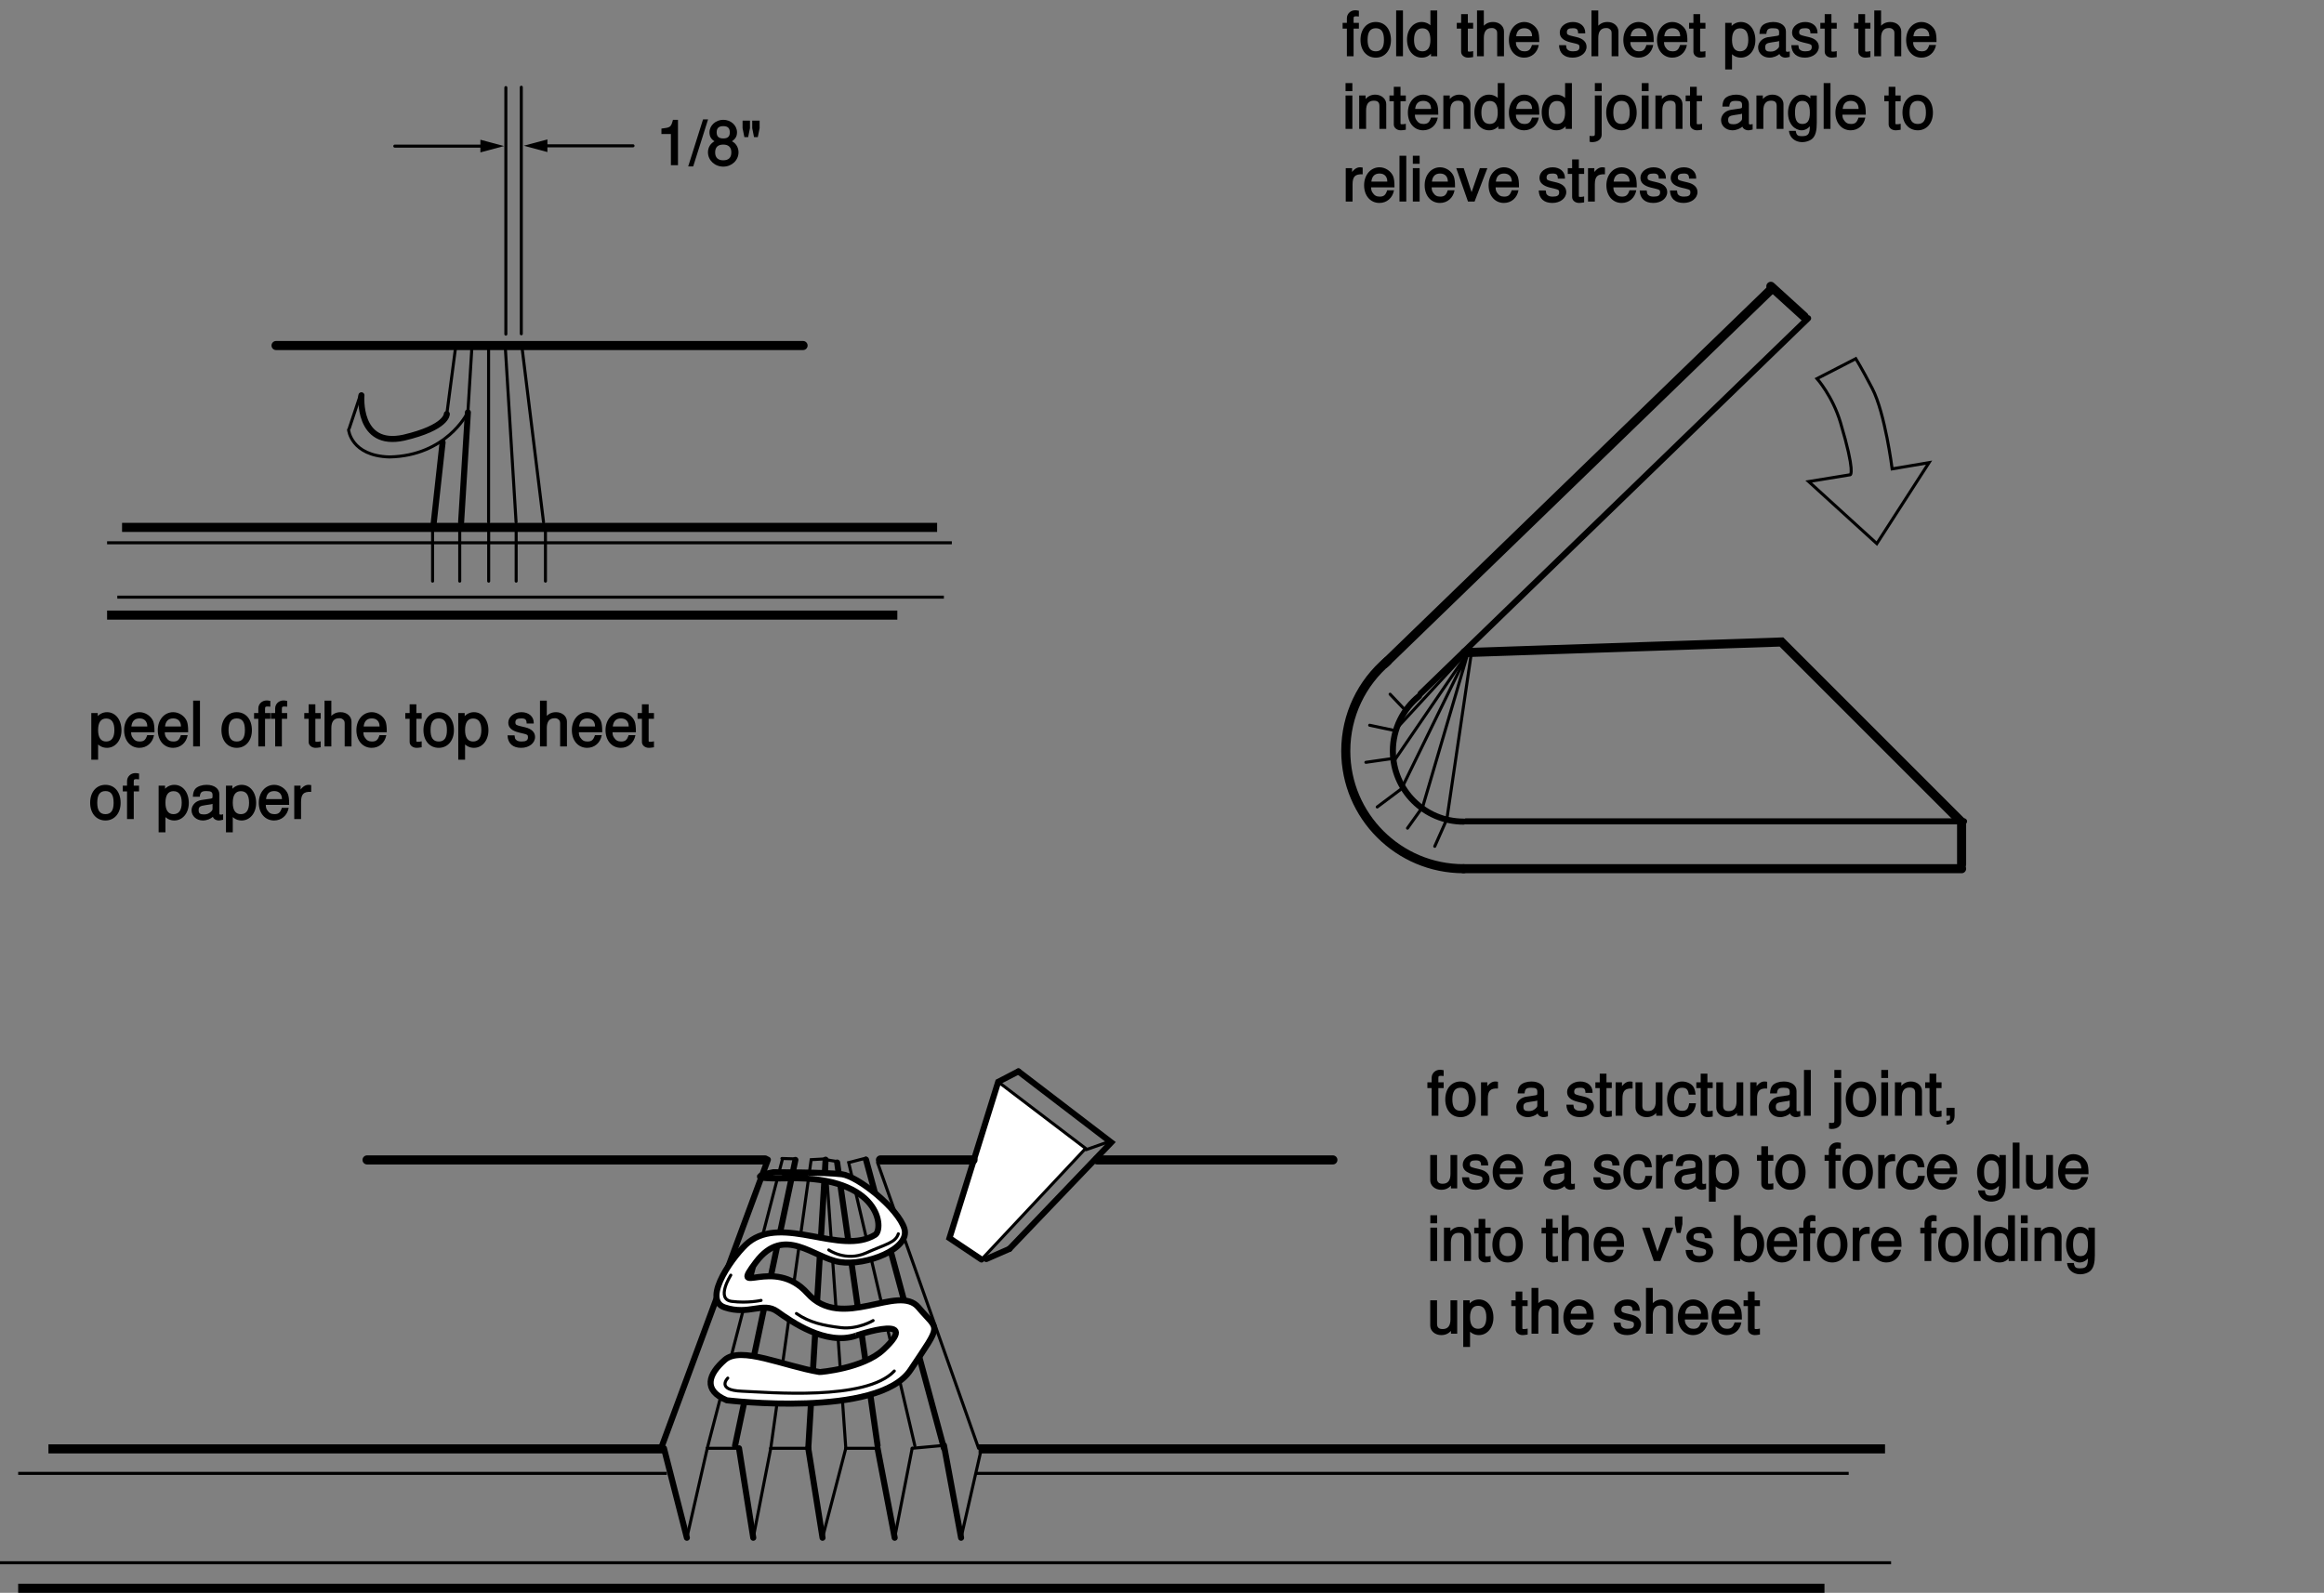 <?xml version="1.0" encoding="UTF-8"?>
<svg xmlns="http://www.w3.org/2000/svg" xmlns:xlink="http://www.w3.org/1999/xlink" width="383.78pt" height="263.09pt" viewBox="0 0 383.78 263.09" version="1.1">
<rect x="0" y="0" width="383.78" height="263.09" fill="#808080" stroke="none"/>
<defs>
<g>
<symbol overflow="visible" id="glyph0-0">
<path style="stroke:none;" d=""/>
</symbol>
<symbol overflow="visible" id="glyph0-1">
<path style="stroke:none;" d="M 2.438 -5.281 L 2.438 0 L 3.609 0 L 3.609 -7.5 L 2.781 -7.5 C 2.438 -6.25 2.375 -6.234 0.875 -6.047 L 0.875 -5.156 L 2.438 -5.156 Z M 2.438 -5.281 "/>
</symbol>
<symbol overflow="visible" id="glyph0-2">
<path style="stroke:none;" d="M 2.141 -7.422 L -0.266 0.203 L 0.562 0.203 L 3.016 -7.562 L 2.188 -7.562 Z M 2.141 -7.422 "/>
</symbol>
<symbol overflow="visible" id="glyph0-3">
<path style="stroke:none;" d="M 4.016 -3.844 C 4.75 -4.297 5.016 -4.75 5.016 -5.438 C 5.016 -6.562 4.016 -7.5 2.75 -7.5 C 1.5 -7.5 0.469 -6.562 0.469 -5.438 C 0.469 -4.75 0.734 -4.312 1.297 -3.953 C 0.656 -3.625 0.219 -2.938 0.219 -2.141 C 0.219 -0.812 1.344 0.234 2.75 0.234 C 4.156 0.234 5.266 -0.812 5.266 -2.141 C 5.266 -2.938 4.828 -3.625 4.188 -3.953 Z M 2.75 -6.453 C 3.5 -6.453 3.828 -6.125 3.828 -5.406 C 3.828 -4.734 3.484 -4.422 2.75 -4.422 C 2 -4.422 1.656 -4.734 1.656 -5.438 C 1.656 -6.125 2 -6.453 2.75 -6.453 Z M 2.75 -3.406 C 3.625 -3.406 4.078 -2.953 4.078 -2.125 C 4.078 -1.25 3.641 -0.812 2.734 -0.812 C 1.875 -0.812 1.406 -1.266 1.406 -2.109 C 1.406 -2.969 1.859 -3.406 2.75 -3.406 Z M 2.75 -3.406 "/>
</symbol>
<symbol overflow="visible" id="glyph0-4">
<path style="stroke:none;" d="M 0.375 -7.219 L 0.375 -6.109 L 0.672 -4.641 L 1.297 -4.641 L 1.594 -6.109 L 1.594 -7.359 L 0.375 -7.359 Z M 1.969 -7.219 L 1.969 -6.109 L 2.266 -4.641 L 2.891 -4.641 L 3.188 -6.109 L 3.188 -7.359 L 1.969 -7.359 Z M 1.969 -7.219 "/>
</symbol>
<symbol overflow="visible" id="glyph0-5">
<path style="stroke:none;" d="M 0.547 2.188 L 1.516 2.188 L 1.516 -0.688 L 1.266 -0.594 C 1.703 -0.047 2.312 0.234 2.984 0.234 C 4.344 0.234 5.375 -0.984 5.375 -2.656 C 5.375 -4.422 4.375 -5.656 2.984 -5.656 C 2.266 -5.656 1.594 -5.297 1.203 -4.688 L 1.453 -4.578 L 1.453 -5.516 L 0.391 -5.516 L 0.391 2.188 Z M 2.844 -4.609 C 3.766 -4.609 4.203 -3.938 4.203 -2.688 C 4.203 -1.484 3.75 -0.812 2.844 -0.812 C 1.953 -0.812 1.516 -1.484 1.516 -2.703 C 1.516 -3.938 1.953 -4.609 2.844 -4.609 Z M 2.844 -4.609 "/>
</symbol>
<symbol overflow="visible" id="glyph0-6">
<path style="stroke:none;" d="M 5.266 -2.469 C 5.266 -3.266 5.203 -3.75 5.062 -4.141 C 4.719 -5 3.781 -5.656 2.797 -5.656 C 1.344 -5.656 0.25 -4.406 0.25 -2.688 C 0.25 -0.953 1.297 0.234 2.781 0.234 C 3.984 0.234 4.953 -0.578 5.188 -1.859 L 4.062 -1.859 C 3.797 -1.031 3.484 -0.812 2.812 -0.812 C 2.281 -0.812 1.938 -1.016 1.656 -1.453 C 1.453 -1.75 1.422 -1.953 1.406 -2.344 L 5.266 -2.344 Z M 1.438 -3.156 C 1.5 -4.125 1.953 -4.625 2.797 -4.625 C 3.641 -4.625 4.078 -4.094 4.078 -3.297 L 1.438 -3.297 Z M 1.438 -3.156 "/>
</symbol>
<symbol overflow="visible" id="glyph0-7">
<path style="stroke:none;" d="M 1.516 -7.562 L 0.531 -7.562 L 0.531 0 L 1.656 0 L 1.656 -7.562 Z M 1.516 -7.562 "/>
</symbol>
<symbol overflow="visible" id="glyph0-8">
<path style="stroke:none;" d=""/>
</symbol>
<symbol overflow="visible" id="glyph0-9">
<path style="stroke:none;" d="M 2.719 -5.656 C 1.234 -5.656 0.203 -4.469 0.203 -2.703 C 0.203 -0.938 1.234 0.234 2.734 0.234 C 4.203 0.234 5.234 -0.953 5.234 -2.672 C 5.234 -4.484 4.234 -5.656 2.719 -5.656 Z M 2.734 -4.625 C 3.672 -4.625 4.078 -3.984 4.078 -2.688 C 4.078 -1.438 3.656 -0.812 2.734 -0.812 C 1.797 -0.812 1.375 -1.438 1.375 -2.703 C 1.375 -3.984 1.797 -4.625 2.734 -4.625 Z M 2.734 -4.625 "/>
</symbol>
<symbol overflow="visible" id="glyph0-10">
<path style="stroke:none;" d="M 2.578 -5.516 L 1.844 -5.516 L 1.844 -6.188 C 1.844 -6.547 1.906 -6.594 2.297 -6.594 C 2.359 -6.594 2.391 -6.594 2.719 -6.562 L 2.719 -7.516 C 2.391 -7.578 2.281 -7.594 2.109 -7.594 C 1.344 -7.594 0.734 -7.016 0.734 -6.266 L 0.734 -5.516 L 0.031 -5.516 L 0.031 -4.562 L 0.734 -4.562 L 0.734 0 L 1.844 0 L 1.844 -4.562 L 2.719 -4.562 L 2.719 -5.516 Z M 2.578 -5.516 "/>
</symbol>
<symbol overflow="visible" id="glyph0-11">
<path style="stroke:none;" d="M 2.547 -5.516 L 1.812 -5.516 L 1.812 -6.953 L 0.703 -6.953 L 0.703 -5.516 L -0.016 -5.516 L -0.016 -4.562 L 0.703 -4.562 L 0.703 -0.734 C 0.703 -0.188 1.203 0.234 1.859 0.234 C 2.078 0.234 2.266 0.203 2.688 0.141 L 2.688 -0.844 C 2.422 -0.781 2.312 -0.766 2.141 -0.766 C 1.781 -0.766 1.812 -0.734 1.812 -1.094 L 1.812 -4.562 L 2.688 -4.562 L 2.688 -5.516 Z M 2.547 -5.516 "/>
</symbol>
<symbol overflow="visible" id="glyph0-12">
<path style="stroke:none;" d="M 0.547 -7.422 L 0.547 0 L 1.672 0 L 1.672 -3.016 C 1.672 -4.094 2.094 -4.656 2.953 -4.656 C 3.234 -4.656 3.375 -4.625 3.578 -4.469 C 3.812 -4.297 3.875 -4.125 3.875 -3.766 L 3.875 0 L 5 0 L 5 -4.094 C 5 -4.969 4.234 -5.656 3.203 -5.656 C 2.469 -5.656 1.906 -5.391 1.422 -4.75 L 1.672 -4.656 L 1.672 -7.562 L 0.547 -7.562 Z M 0.547 -7.422 "/>
</symbol>
<symbol overflow="visible" id="glyph0-13">
<path style="stroke:none;" d="M 4.516 -3.906 C 4.516 -4.938 3.688 -5.656 2.484 -5.656 C 1.266 -5.656 0.312 -4.891 0.312 -3.922 C 0.312 -3.094 0.891 -2.578 2.125 -2.281 L 2.906 -2.094 C 3.484 -1.953 3.562 -1.875 3.562 -1.5 C 3.562 -1 3.234 -0.812 2.5 -0.812 C 2.047 -0.812 1.766 -0.906 1.562 -1.125 C 1.438 -1.266 1.406 -1.312 1.344 -1.828 L 0.188 -1.828 C 0.234 -0.484 1.062 0.234 2.438 0.234 C 3.75 0.234 4.734 -0.547 4.734 -1.562 C 4.734 -2.344 4.156 -2.906 3.109 -3.156 L 2.312 -3.344 C 1.625 -3.516 1.484 -3.594 1.484 -3.953 C 1.484 -4.453 1.766 -4.625 2.453 -4.625 C 3.125 -4.625 3.328 -4.453 3.344 -3.781 L 4.516 -3.781 Z M 4.516 -3.906 "/>
</symbol>
<symbol overflow="visible" id="glyph0-14">
<path style="stroke:none;" d="M 5.344 -0.766 C 5.266 -0.734 5.219 -0.734 5.172 -0.734 C 4.875 -0.734 4.859 -0.75 4.859 -1.016 L 4.859 -4.094 C 4.859 -5.016 4.047 -5.656 2.75 -5.656 C 1.984 -5.656 1.266 -5.406 0.906 -5.016 C 0.656 -4.734 0.516 -4.344 0.484 -3.688 L 1.625 -3.688 C 1.703 -4.453 1.938 -4.625 2.719 -4.625 C 3.484 -4.625 3.734 -4.469 3.734 -3.969 L 3.734 -3.75 C 3.734 -3.391 3.703 -3.406 3.016 -3.312 C 1.844 -3.156 1.656 -3.125 1.344 -2.984 C 0.734 -2.734 0.266 -2.125 0.266 -1.453 C 0.266 -0.5 1.078 0.234 2.141 0.234 C 2.797 0.234 3.438 -0.047 3.797 -0.375 C 3.828 -0.125 4.234 0.234 4.781 0.234 C 4.953 0.234 5.062 0.203 5.484 0.109 L 5.484 -0.797 Z M 3.734 -1.781 C 3.734 -1.5 3.703 -1.438 3.453 -1.203 C 3.109 -0.891 2.812 -0.766 2.312 -0.766 C 1.672 -0.766 1.438 -0.938 1.438 -1.469 C 1.438 -2.016 1.656 -2.172 2.547 -2.297 C 3.438 -2.422 3.609 -2.453 3.734 -2.516 Z M 3.734 -1.781 "/>
</symbol>
<symbol overflow="visible" id="glyph0-15">
<path style="stroke:none;" d="M 0.547 -5.375 L 0.547 0 L 1.672 0 L 1.672 -2.844 C 1.688 -4.109 2.062 -4.547 3.344 -4.5 L 3.344 -5.609 C 3.062 -5.656 2.984 -5.656 2.891 -5.656 C 2.344 -5.656 1.828 -5.297 1.344 -4.516 L 1.594 -4.422 L 1.594 -5.516 L 0.547 -5.516 Z M 0.547 -5.375 "/>
</symbol>
<symbol overflow="visible" id="glyph0-16">
<path style="stroke:none;" d="M 4.953 -7.562 L 3.969 -7.562 L 3.969 -4.703 L 4.219 -4.812 C 3.875 -5.344 3.203 -5.656 2.516 -5.656 C 1.156 -5.656 0.109 -4.438 0.109 -2.766 C 0.109 -0.984 1.125 0.234 2.547 0.234 C 3.266 0.234 3.859 -0.078 4.312 -0.734 L 4.062 -0.812 L 4.062 0 L 5.094 0 L 5.094 -7.562 Z M 2.656 -4.609 C 3.547 -4.609 3.969 -3.953 3.969 -2.688 C 3.969 -1.484 3.547 -0.812 2.656 -0.812 C 1.734 -0.812 1.266 -1.484 1.266 -2.703 C 1.266 -3.938 1.734 -4.609 2.656 -4.609 Z M 2.656 -4.609 "/>
</symbol>
<symbol overflow="visible" id="glyph0-17">
<path style="stroke:none;" d="M 1.5 -5.516 L 0.516 -5.516 L 0.516 0 L 1.641 0 L 1.641 -5.516 Z M 1.5 -7.562 L 0.516 -7.562 L 0.516 -6.234 L 1.641 -6.234 L 1.641 -7.562 Z M 1.5 -7.562 "/>
</symbol>
<symbol overflow="visible" id="glyph0-18">
<path style="stroke:none;" d="M 0.547 -5.375 L 0.547 0 L 1.688 0 L 1.688 -3.016 C 1.688 -4.094 2.094 -4.656 2.953 -4.656 C 3.625 -4.656 3.891 -4.391 3.891 -3.766 L 3.891 0 L 5.016 0 L 5.016 -4.094 C 5.016 -4.953 4.219 -5.656 3.203 -5.656 C 2.438 -5.656 1.812 -5.312 1.359 -4.594 L 1.609 -4.484 L 1.609 -5.516 L 0.547 -5.516 Z M 0.547 -5.375 "/>
</symbol>
<symbol overflow="visible" id="glyph0-19">
<path style="stroke:none;" d="M 0.547 -5.375 L 0.547 0.625 C 0.547 1.156 0.547 1.188 0.016 1.188 C -0.047 1.188 -0.062 1.188 -0.328 1.156 L -0.328 2.125 C -0.078 2.172 -0.031 2.188 0.094 2.188 C 1.047 2.188 1.672 1.688 1.672 0.953 L 1.672 -5.516 L 0.547 -5.516 Z M 1.531 -7.562 L 0.547 -7.562 L 0.547 -6.234 L 1.672 -6.234 L 1.672 -7.562 Z M 1.531 -7.562 "/>
</symbol>
<symbol overflow="visible" id="glyph0-20">
<path style="stroke:none;" d="M 3.891 -5.375 L 3.891 -4.609 L 4.141 -4.703 C 3.719 -5.344 3.156 -5.656 2.5 -5.656 C 1.234 -5.656 0.203 -4.344 0.203 -2.656 C 0.203 -1.781 0.453 -1.047 0.906 -0.516 C 1.297 -0.062 1.906 0.234 2.438 0.234 C 3.062 0.234 3.625 -0.094 4.062 -0.75 L 3.812 -0.844 L 3.812 -0.562 C 3.812 0.828 3.562 1.203 2.531 1.203 C 1.812 1.203 1.594 1.062 1.484 0.328 L 0.359 0.328 C 0.453 1.438 1.375 2.188 2.516 2.188 C 3.281 2.188 4.016 1.891 4.359 1.469 C 4.766 0.984 4.953 0.234 4.953 -0.984 L 4.953 -5.516 L 3.891 -5.516 Z M 2.578 -4.625 C 3.453 -4.625 3.812 -4.016 3.812 -2.688 C 3.812 -1.406 3.453 -0.812 2.578 -0.812 C 1.719 -0.812 1.359 -1.422 1.359 -2.703 C 1.359 -3.984 1.719 -4.625 2.578 -4.625 Z M 2.578 -4.625 "/>
</symbol>
<symbol overflow="visible" id="glyph0-21">
<path style="stroke:none;" d="M 2.984 -0.125 L 5.047 -5.516 L 3.812 -5.516 L 2.297 -1.125 L 2.578 -1.125 L 1.141 -5.516 L -0.094 -5.516 L 1.844 0 L 2.938 0 Z M 2.984 -0.125 "/>
</symbol>
<symbol overflow="visible" id="glyph0-22">
<path style="stroke:none;" d="M 4.953 -0.125 L 4.953 -5.516 L 3.844 -5.516 L 3.844 -2.406 C 3.844 -1.328 3.438 -0.766 2.562 -0.766 C 1.906 -0.766 1.625 -1.031 1.625 -1.656 L 1.625 -5.516 L 0.5 -5.516 L 0.5 -1.328 C 0.5 -0.453 1.297 0.234 2.312 0.234 C 3.094 0.234 3.688 -0.078 4.172 -0.766 L 3.922 -0.859 L 3.922 0 L 4.953 0 Z M 4.953 -0.125 "/>
</symbol>
<symbol overflow="visible" id="glyph0-23">
<path style="stroke:none;" d="M 4.844 -3.609 C 4.812 -4.125 4.656 -4.547 4.453 -4.844 C 4.094 -5.328 3.375 -5.656 2.641 -5.656 C 1.219 -5.656 0.156 -4.406 0.156 -2.656 C 0.156 -0.969 1.203 0.234 2.625 0.234 C 3.875 0.234 4.812 -0.656 4.922 -2.062 L 3.797 -2.062 C 3.641 -1.094 3.359 -0.812 2.656 -0.812 C 1.734 -0.812 1.312 -1.422 1.312 -2.656 C 1.312 -3.969 1.719 -4.625 2.625 -4.625 C 3.328 -4.625 3.625 -4.344 3.734 -3.484 L 4.859 -3.484 Z M 4.844 -3.609 "/>
</symbol>
<symbol overflow="visible" id="glyph0-24">
<path style="stroke:none;" d="M 0.719 -1.172 L 0.719 0 L 1.312 0 L 1.312 0.047 C 1.312 0.734 1.344 0.797 0.719 0.828 L 0.719 1.469 C 1.531 1.484 2.062 0.875 2.062 0.031 L 2.062 -1.312 L 0.719 -1.312 Z M 0.719 -1.172 "/>
</symbol>
<symbol overflow="visible" id="glyph0-25">
<path style="stroke:none;" d="M 0.328 -7.219 L 0.328 -6.109 L 0.625 -4.641 L 1.266 -4.641 L 1.562 -6.109 L 1.562 -7.359 L 0.328 -7.359 Z M 0.328 -7.219 "/>
</symbol>
<symbol overflow="visible" id="glyph0-26">
<path style="stroke:none;" d="M 0.391 -7.422 L 0.391 0 L 1.438 0 L 1.438 -0.797 L 1.188 -0.703 C 1.578 -0.094 2.219 0.234 2.953 0.234 C 4.328 0.234 5.375 -1.031 5.375 -2.766 C 5.375 -4.469 4.375 -5.656 2.984 -5.656 C 2.266 -5.656 1.656 -5.344 1.266 -4.766 L 1.516 -4.656 L 1.516 -7.562 L 0.391 -7.562 Z M 2.828 -4.609 C 3.766 -4.609 4.203 -3.938 4.203 -2.688 C 4.203 -1.484 3.734 -0.812 2.828 -0.812 C 1.938 -0.812 1.516 -1.484 1.516 -2.703 C 1.516 -3.938 1.938 -4.609 2.828 -4.609 Z M 2.828 -4.609 "/>
</symbol>
</g>
<clipPath id="clip1">
  <path d="M 2 261 L 303 261 L 303 263.09 L 2 263.09 Z M 2 261 "/>
</clipPath>
</defs>
<g id="surface1">
<path style="fill:none;stroke-width:15;stroke-linecap:butt;stroke-linejoin:miter;stroke:rgb(0%,0%,0%);stroke-opacity:1;stroke-miterlimit:4;" d="M 176.836 1614.923 L 1481.836 1614.923 " transform="matrix(0.1,0,0,-0.1,0,263.09)"/>
<path style="fill:none;stroke-width:5;stroke-linecap:butt;stroke-linejoin:miter;stroke:rgb(0%,0%,0%);stroke-opacity:1;stroke-miterlimit:4;" d="M 176.836 1734.377 L 1571.836 1734.377 " transform="matrix(0.1,0,0,-0.1,0,263.09)"/>
<path style="fill:none;stroke-width:5;stroke-linecap:butt;stroke-linejoin:miter;stroke:rgb(0%,0%,0%);stroke-opacity:1;stroke-miterlimit:4;" d="M 193.711 1644.572 L 1558.711 1644.572 " transform="matrix(0.1,0,0,-0.1,0,263.09)"/>
<path style="fill:none;stroke-width:15;stroke-linecap:round;stroke-linejoin:miter;stroke:rgb(0%,0%,0%);stroke-opacity:1;stroke-miterlimit:4;" d="M 1326.172 2060.197 L 455.859 2060.197 " transform="matrix(0.1,0,0,-0.1,0,263.09)"/>
<path style="fill:none;stroke-width:10;stroke-linecap:round;stroke-linejoin:miter;stroke:rgb(0%,0%,0%);stroke-opacity:1;stroke-miterlimit:4;" d="M 1666.836 568.009 L 1835.078 743.947 L 1681.758 861.252 " transform="matrix(0.1,0,0,-0.1,0,263.09)"/>
<path style="fill-rule:nonzero;fill:rgb(100%,100%,100%);fill-opacity:1;stroke-width:5;stroke-linecap:round;stroke-linejoin:miter;stroke:rgb(0%,0%,0%);stroke-opacity:1;stroke-miterlimit:4;" d="M 1620.781 550.548 L 1792.773 734.064 L 1648.398 843.947 L 1567.93 585.9 " transform="matrix(0.1,0,0,-0.1,0,263.09)"/>
<path style="fill:none;stroke-width:10;stroke-linecap:round;stroke-linejoin:miter;stroke:rgb(0%,0%,0%);stroke-opacity:1;stroke-miterlimit:4;" d="M 1681.758 861.252 L 1648.398 843.947 L 1567.93 585.9 L 1620.781 550.548 " transform="matrix(0.1,0,0,-0.1,0,263.09)"/>
<path style="fill:none;stroke-width:5;stroke-linecap:round;stroke-linejoin:miter;stroke:rgb(0%,0%,0%);stroke-opacity:1;stroke-miterlimit:4;" d="M 1793.555 731.916 L 1828.906 744.377 " transform="matrix(0.1,0,0,-0.1,0,263.09)"/>
<path style="fill:none;stroke-width:10;stroke-linecap:round;stroke-linejoin:miter;stroke:rgb(0%,0%,0%);stroke-opacity:1;stroke-miterlimit:4;" d="M 1628.711 551.33 L 1666.836 568.009 " transform="matrix(0.1,0,0,-0.1,0,263.09)"/>
<path style="fill:none;stroke-width:15;stroke-linecap:butt;stroke-linejoin:miter;stroke:rgb(0%,0%,0%);stroke-opacity:1;stroke-miterlimit:4;" d="M 201.562 1759.806 L 1547.539 1759.806 " transform="matrix(0.1,0,0,-0.1,0,263.09)"/>
<path style="fill:none;stroke-width:5;stroke-linecap:round;stroke-linejoin:miter;stroke:rgb(0%,0%,0%);stroke-opacity:1;stroke-miterlimit:4;" d="M 806.836 2061.017 L 806.836 1768.517 " transform="matrix(0.1,0,0,-0.1,0,263.09)"/>
<path style="fill:none;stroke-width:5;stroke-linecap:round;stroke-linejoin:miter;stroke:rgb(0%,0%,0%);stroke-opacity:1;stroke-miterlimit:4;" d="M 779.492 2061.017 L 772.656 1949.728 " transform="matrix(0.1,0,0,-0.1,0,263.09)"/>
<path style="fill:none;stroke-width:10;stroke-linecap:round;stroke-linejoin:miter;stroke:rgb(0%,0%,0%);stroke-opacity:1;stroke-miterlimit:4;" d="M 772.656 1949.728 L 761.484 1768.517 " transform="matrix(0.1,0,0,-0.1,0,263.09)"/>
<path style="fill:none;stroke-width:5;stroke-linecap:round;stroke-linejoin:miter;stroke:rgb(0%,0%,0%);stroke-opacity:1;stroke-miterlimit:4;" d="M 752.852 2061.017 L 737.852 1947.033 " transform="matrix(0.1,0,0,-0.1,0,263.09)"/>
<path style="fill:none;stroke-width:10;stroke-linecap:round;stroke-linejoin:miter;stroke:rgb(0%,0%,0%);stroke-opacity:1;stroke-miterlimit:4;" d="M 730.898 1900.158 L 715.195 1757.658 " transform="matrix(0.1,0,0,-0.1,0,263.09)"/>
<path style="fill:none;stroke-width:5;stroke-linecap:round;stroke-linejoin:miter;stroke:rgb(0%,0%,0%);stroke-opacity:1;stroke-miterlimit:4;" d="M 834.219 2061.017 L 852.227 1768.517 " transform="matrix(0.1,0,0,-0.1,0,263.09)"/>
<path style="fill:none;stroke-width:5;stroke-linecap:round;stroke-linejoin:miter;stroke:rgb(0%,0%,0%);stroke-opacity:1;stroke-miterlimit:4;" d="M 861.562 2061.017 L 897.578 1768.517 " transform="matrix(0.1,0,0,-0.1,0,263.09)"/>
<path style="fill:none;stroke-width:10;stroke-linecap:round;stroke-linejoin:miter;stroke:rgb(0%,0%,0%);stroke-opacity:1;stroke-miterlimit:4;" d="M 737.852 1947.033 C 737.852 1947.033 738.711 1924.884 666.836 1908.009 C 589.336 1891.134 596.836 1978.009 596.836 1978.009 " transform="matrix(0.1,0,0,-0.1,0,263.09)"/>
<path style="fill:none;stroke-width:5;stroke-linecap:round;stroke-linejoin:miter;stroke:rgb(0%,0%,0%);stroke-opacity:1;stroke-miterlimit:4;" d="M 594.961 1978.009 L 576.836 1923.634 " transform="matrix(0.1,0,0,-0.1,0,263.09)"/>
<path style="fill:none;stroke-width:5;stroke-linecap:round;stroke-linejoin:miter;stroke:rgb(0%,0%,0%);stroke-opacity:1;stroke-miterlimit:4;" d="M 575.586 1921.134 C 575.586 1921.134 579.336 1878.009 643.086 1876.134 C 736.836 1878.009 771.406 1947.97 771.406 1947.97 " transform="matrix(0.1,0,0,-0.1,0,263.09)"/>
<path style="fill:none;stroke-width:5;stroke-linecap:round;stroke-linejoin:miter;stroke:rgb(0%,0%,0%);stroke-opacity:1;stroke-miterlimit:4;" d="M 860.859 2079.572 L 860.859 2486.838 " transform="matrix(0.1,0,0,-0.1,0,263.09)"/>
<path style="fill:none;stroke-width:5;stroke-linecap:round;stroke-linejoin:miter;stroke:rgb(0%,0%,0%);stroke-opacity:1;stroke-miterlimit:4;" d="M 835.352 2079.025 L 835.352 2486.252 " transform="matrix(0.1,0,0,-0.1,0,263.09)"/>
<path style="fill:none;stroke-width:5;stroke-linecap:round;stroke-linejoin:miter;stroke:rgb(0%,0%,0%);stroke-opacity:1;stroke-miterlimit:4;" d="M 896.836 2390.08 L 1045.352 2390.08 " transform="matrix(0.1,0,0,-0.1,0,263.09)"/>
<path style=" stroke:none;fill-rule:nonzero;fill:rgb(0%,0%,0%);fill-opacity:1;" d="M 90.398 25.113 L 86.496 24.07 L 90.398 23.023 Z M 90.398 25.113 "/>
<path style="fill:none;stroke-width:5;stroke-linecap:round;stroke-linejoin:miter;stroke:rgb(0%,0%,0%);stroke-opacity:1;stroke-miterlimit:4;" d="M 800.469 2389.533 L 651.953 2389.533 " transform="matrix(0.1,0,0,-0.1,0,263.09)"/>
<path style=" stroke:none;fill-rule:nonzero;fill:rgb(0%,0%,0%);fill-opacity:1;" d="M 79.332 25.172 L 83.234 24.125 L 79.332 23.078 Z M 79.332 25.172 "/>
<path style="fill:none;stroke-width:5;stroke-linecap:round;stroke-linejoin:miter;stroke:rgb(0%,0%,0%);stroke-opacity:1;stroke-miterlimit:4;" d="M 900.742 1763.088 L 900.742 1671.017 " transform="matrix(0.1,0,0,-0.1,0,263.09)"/>
<path style="fill:none;stroke-width:5;stroke-linecap:round;stroke-linejoin:miter;stroke:rgb(0%,0%,0%);stroke-opacity:1;stroke-miterlimit:4;" d="M 852.383 1763.088 L 852.383 1671.017 " transform="matrix(0.1,0,0,-0.1,0,263.09)"/>
<path style="fill:none;stroke-width:5;stroke-linecap:round;stroke-linejoin:miter;stroke:rgb(0%,0%,0%);stroke-opacity:1;stroke-miterlimit:4;" d="M 806.992 1763.088 L 806.992 1671.017 " transform="matrix(0.1,0,0,-0.1,0,263.09)"/>
<path style="fill:none;stroke-width:5;stroke-linecap:round;stroke-linejoin:miter;stroke:rgb(0%,0%,0%);stroke-opacity:1;stroke-miterlimit:4;" d="M 759.18 1763.088 L 759.18 1671.017 " transform="matrix(0.1,0,0,-0.1,0,263.09)"/>
<path style="fill:none;stroke-width:5;stroke-linecap:round;stroke-linejoin:miter;stroke:rgb(0%,0%,0%);stroke-opacity:1;stroke-miterlimit:4;" d="M 714.375 1763.088 L 714.375 1671.017 " transform="matrix(0.1,0,0,-0.1,0,263.09)"/>
<g clip-path="url(#clip1)" clip-rule="nonzero">
<path style="fill:none;stroke-width:15;stroke-linecap:butt;stroke-linejoin:miter;stroke:rgb(0%,0%,0%);stroke-opacity:1;stroke-miterlimit:4;" d="M 30 7.502 L 3012.891 7.502 " transform="matrix(0.1,0,0,-0.1,0,263.09)"/>
</g>
<path style="fill:none;stroke-width:5;stroke-linecap:butt;stroke-linejoin:miter;stroke:rgb(0%,0%,0%);stroke-opacity:1;stroke-miterlimit:4;" d="M 0 49.65 L 3122.891 49.65 " transform="matrix(0.1,0,0,-0.1,0,263.09)"/>
<path style="fill:none;stroke-width:5;stroke-linecap:butt;stroke-linejoin:miter;stroke:rgb(0%,0%,0%);stroke-opacity:1;stroke-miterlimit:4;" d="M 30 197.306 L 1101.211 197.306 " transform="matrix(0.1,0,0,-0.1,0,263.09)"/>
<path style="fill:none;stroke-width:5;stroke-linecap:butt;stroke-linejoin:miter;stroke:rgb(0%,0%,0%);stroke-opacity:1;stroke-miterlimit:4;" d="M 1611.25 197.306 L 3052.891 197.306 " transform="matrix(0.1,0,0,-0.1,0,263.09)"/>
<path style="fill:none;stroke-width:15;stroke-linecap:round;stroke-linejoin:miter;stroke:rgb(0%,0%,0%);stroke-opacity:1;stroke-miterlimit:4;" d="M 2201.094 715.041 L 1811.836 715.041 " transform="matrix(0.1,0,0,-0.1,0,263.09)"/>
<path style="fill:none;stroke-width:15;stroke-linecap:round;stroke-linejoin:miter;stroke:rgb(0%,0%,0%);stroke-opacity:1;stroke-miterlimit:4;" d="M 1606.836 715.041 L 1453.945 715.041 " transform="matrix(0.1,0,0,-0.1,0,263.09)"/>
<path style="fill:none;stroke-width:15;stroke-linecap:round;stroke-linejoin:miter;stroke:rgb(0%,0%,0%);stroke-opacity:1;stroke-miterlimit:4;" d="M 1263.281 715.041 L 606.133 715.041 " transform="matrix(0.1,0,0,-0.1,0,263.09)"/>
<path style="fill:none;stroke-width:15;stroke-linecap:butt;stroke-linejoin:miter;stroke:rgb(0%,0%,0%);stroke-opacity:1;stroke-miterlimit:4;" d="M 80 237.736 L 1096.445 237.736 " transform="matrix(0.1,0,0,-0.1,0,263.09)"/>
<path style="fill:none;stroke-width:15;stroke-linecap:butt;stroke-linejoin:miter;stroke:rgb(0%,0%,0%);stroke-opacity:1;stroke-miterlimit:4;" d="M 1616.016 237.736 L 3112.891 237.736 " transform="matrix(0.1,0,0,-0.1,0,263.09)"/>
<path style="fill:none;stroke-width:15;stroke-linecap:round;stroke-linejoin:miter;stroke:rgb(0%,0%,0%);stroke-opacity:1;stroke-miterlimit:4;" d="M 2291.172 1538.908 C 2249.102 1503.244 2222.383 1450.002 2222.383 1390.509 C 2222.383 1283.127 2309.453 1196.056 2416.836 1196.056 " transform="matrix(0.1,0,0,-0.1,0,263.09)"/>
<path style="fill:none;stroke-width:10;stroke-linecap:round;stroke-linejoin:miter;stroke:rgb(0%,0%,0%);stroke-opacity:1;stroke-miterlimit:4;" d="M 2343.359 1481.134 C 2316.992 1459.767 2300.156 1427.111 2300.156 1390.509 C 2300.156 1326.095 2352.422 1273.83 2416.836 1273.83 " transform="matrix(0.1,0,0,-0.1,0,263.09)"/>
<path style="fill:none;stroke-width:15;stroke-linecap:round;stroke-linejoin:miter;stroke:rgb(0%,0%,0%);stroke-opacity:1;stroke-miterlimit:4;" d="M 2286.836 1534.884 L 2926.836 2154.884 " transform="matrix(0.1,0,0,-0.1,0,263.09)"/>
<path style="fill:none;stroke-width:10;stroke-linecap:round;stroke-linejoin:miter;stroke:rgb(0%,0%,0%);stroke-opacity:1;stroke-miterlimit:4;" d="M 2345.898 1485.197 L 2985.898 2105.197 " transform="matrix(0.1,0,0,-0.1,0,263.09)"/>
<path style="fill:none;stroke-width:15;stroke-linecap:round;stroke-linejoin:miter;stroke:rgb(0%,0%,0%);stroke-opacity:1;stroke-miterlimit:4;" d="M 2416.836 1196.056 L 3239.336 1196.056 " transform="matrix(0.1,0,0,-0.1,0,263.09)"/>
<path style="fill:none;stroke-width:10;stroke-linecap:round;stroke-linejoin:miter;stroke:rgb(0%,0%,0%);stroke-opacity:1;stroke-miterlimit:4;" d="M 2420.898 1274.259 L 3243.398 1274.259 " transform="matrix(0.1,0,0,-0.1,0,263.09)"/>
<path style="fill:none;stroke-width:15;stroke-linecap:round;stroke-linejoin:miter;stroke:rgb(0%,0%,0%);stroke-opacity:1;stroke-miterlimit:4;" d="M 3239.336 1203.009 L 3239.336 1273.009 L 2941.836 1570.509 L 2419.336 1553.009 " transform="matrix(0.1,0,0,-0.1,0,263.09)"/>
<path style="fill:none;stroke-width:15;stroke-linecap:round;stroke-linejoin:miter;stroke:rgb(0%,0%,0%);stroke-opacity:1;stroke-miterlimit:4;" d="M 2924.336 2158.009 L 2979.336 2108.009 " transform="matrix(0.1,0,0,-0.1,0,263.09)"/>
<path style="fill:none;stroke-width:5;stroke-linecap:round;stroke-linejoin:miter;stroke:rgb(0%,0%,0%);stroke-opacity:1;stroke-miterlimit:4;" d="M 2389.336 1278.009 L 2429.336 1549.259 " transform="matrix(0.1,0,0,-0.1,0,263.09)"/>
<path style="fill:none;stroke-width:5;stroke-linecap:round;stroke-linejoin:miter;stroke:rgb(0%,0%,0%);stroke-opacity:1;stroke-miterlimit:4;" d="M 2324.336 1263.009 L 2349.336 1298.009 L 2424.336 1553.009 L 2314.336 1328.009 L 2274.336 1298.009 " transform="matrix(0.1,0,0,-0.1,0,263.09)"/>
<path style="fill:none;stroke-width:5;stroke-linecap:round;stroke-linejoin:miter;stroke:rgb(0%,0%,0%);stroke-opacity:1;stroke-miterlimit:4;" d="M 2303.086 1375.509 L 2424.336 1553.009 " transform="matrix(0.1,0,0,-0.1,0,263.09)"/>
<path style="fill:none;stroke-width:5;stroke-linecap:round;stroke-linejoin:miter;stroke:rgb(0%,0%,0%);stroke-opacity:1;stroke-miterlimit:4;" d="M 2389.336 1278.009 L 2369.336 1233.009 " transform="matrix(0.1,0,0,-0.1,0,263.09)"/>
<path style="fill:none;stroke-width:5;stroke-linecap:round;stroke-linejoin:miter;stroke:rgb(0%,0%,0%);stroke-opacity:1;stroke-miterlimit:4;" d="M 2299.336 1378.009 L 2255.586 1371.759 " transform="matrix(0.1,0,0,-0.1,0,263.09)"/>
<path style="fill:none;stroke-width:5;stroke-linecap:round;stroke-linejoin:miter;stroke:rgb(0%,0%,0%);stroke-opacity:1;stroke-miterlimit:4;" d="M 2420.586 1551.759 L 2303.086 1424.259 L 2261.836 1433.009 " transform="matrix(0.1,0,0,-0.1,0,263.09)"/>
<path style="fill:none;stroke-width:5;stroke-linecap:round;stroke-linejoin:miter;stroke:rgb(0%,0%,0%);stroke-opacity:1;stroke-miterlimit:4;" d="M 2318.086 1460.509 L 2295.586 1484.259 " transform="matrix(0.1,0,0,-0.1,0,263.09)"/>
<path style="fill:none;stroke-width:5;stroke-linecap:round;stroke-linejoin:miter;stroke:rgb(0%,0%,0%);stroke-opacity:1;stroke-miterlimit:4;" d="M 3000.586 2005.509 C 3000.586 2005.509 3026.406 1976.447 3039.336 1933.009 C 3064.336 1849.259 3055.586 1846.759 3055.586 1846.759 L 2986.836 1835.509 L 3099.336 1733.009 L 3185.586 1866.759 L 3124.648 1856.447 C 3124.648 1856.447 3113.086 1948.322 3091.836 1989.259 C 3074.336 2023.009 3064.648 2038.478 3064.648 2038.478 Z M 3000.586 2005.509 " transform="matrix(0.1,0,0,-0.1,0,263.09)"/>
<path style="fill:none;stroke-width:10;stroke-linecap:round;stroke-linejoin:miter;stroke:rgb(0%,0%,0%);stroke-opacity:1;stroke-miterlimit:4;" d="M 1096.445 238.752 L 1134.297 90.978 " transform="matrix(0.1,0,0,-0.1,0,263.09)"/>
<path style="fill:none;stroke-width:5;stroke-linecap:round;stroke-linejoin:miter;stroke:rgb(0%,0%,0%);stroke-opacity:1;stroke-miterlimit:4;" d="M 1134.297 90.978 L 1167.969 238.752 " transform="matrix(0.1,0,0,-0.1,0,263.09)"/>
<path style="fill:none;stroke-width:5;stroke-linecap:round;stroke-linejoin:miter;stroke:rgb(0%,0%,0%);stroke-opacity:1;stroke-miterlimit:4;" d="M 1167.969 238.752 L 1220.391 238.752 " transform="matrix(0.1,0,0,-0.1,0,263.09)"/>
<path style="fill:none;stroke-width:10;stroke-linecap:round;stroke-linejoin:miter;stroke:rgb(0%,0%,0%);stroke-opacity:1;stroke-miterlimit:4;" d="M 1220.391 238.752 L 1243.906 90.978 " transform="matrix(0.1,0,0,-0.1,0,263.09)"/>
<path style="fill:none;stroke-width:5;stroke-linecap:round;stroke-linejoin:miter;stroke:rgb(0%,0%,0%);stroke-opacity:1;stroke-miterlimit:4;" d="M 1243.906 90.978 L 1272.812 238.752 " transform="matrix(0.1,0,0,-0.1,0,263.09)"/>
<path style="fill:none;stroke-width:5;stroke-linecap:round;stroke-linejoin:miter;stroke:rgb(0%,0%,0%);stroke-opacity:1;stroke-miterlimit:4;" d="M 1272.812 238.752 L 1334.766 238.752 " transform="matrix(0.1,0,0,-0.1,0,263.09)"/>
<path style="fill:none;stroke-width:10;stroke-linecap:round;stroke-linejoin:miter;stroke:rgb(0%,0%,0%);stroke-opacity:1;stroke-miterlimit:4;" d="M 1334.766 238.752 L 1358.32 90.978 " transform="matrix(0.1,0,0,-0.1,0,263.09)"/>
<path style="fill:none;stroke-width:5;stroke-linecap:round;stroke-linejoin:miter;stroke:rgb(0%,0%,0%);stroke-opacity:1;stroke-miterlimit:4;" d="M 1358.32 90.978 L 1396.758 238.752 " transform="matrix(0.1,0,0,-0.1,0,263.09)"/>
<path style="fill:none;stroke-width:5;stroke-linecap:round;stroke-linejoin:miter;stroke:rgb(0%,0%,0%);stroke-opacity:1;stroke-miterlimit:4;" d="M 1396.758 238.752 L 1449.18 238.752 " transform="matrix(0.1,0,0,-0.1,0,263.09)"/>
<path style="fill:none;stroke-width:10;stroke-linecap:round;stroke-linejoin:miter;stroke:rgb(0%,0%,0%);stroke-opacity:1;stroke-miterlimit:4;" d="M 1449.18 238.752 L 1477.461 90.978 " transform="matrix(0.1,0,0,-0.1,0,263.09)"/>
<path style="fill:none;stroke-width:5;stroke-linecap:round;stroke-linejoin:miter;stroke:rgb(0%,0%,0%);stroke-opacity:1;stroke-miterlimit:4;" d="M 1477.461 90.978 L 1506.367 238.752 " transform="matrix(0.1,0,0,-0.1,0,263.09)"/>
<path style="fill:none;stroke-width:5;stroke-linecap:round;stroke-linejoin:miter;stroke:rgb(0%,0%,0%);stroke-opacity:1;stroke-miterlimit:4;" d="M 1506.367 238.752 L 1558.828 243.517 " transform="matrix(0.1,0,0,-0.1,0,263.09)"/>
<path style="fill:none;stroke-width:10;stroke-linecap:round;stroke-linejoin:miter;stroke:rgb(0%,0%,0%);stroke-opacity:1;stroke-miterlimit:4;" d="M 1558.828 243.517 L 1587.109 90.978 " transform="matrix(0.1,0,0,-0.1,0,263.09)"/>
<path style="fill:none;stroke-width:5;stroke-linecap:round;stroke-linejoin:miter;stroke:rgb(0%,0%,0%);stroke-opacity:1;stroke-miterlimit:4;" d="M 1587.109 90.978 L 1620.781 238.752 " transform="matrix(0.1,0,0,-0.1,0,263.09)"/>
<path style="fill:none;stroke-width:10;stroke-linecap:round;stroke-linejoin:miter;stroke:rgb(0%,0%,0%);stroke-opacity:1;stroke-miterlimit:4;" d="M 1334.766 238.752 L 1363.398 715.431 " transform="matrix(0.1,0,0,-0.1,0,263.09)"/>
<path style="fill:none;stroke-width:5;stroke-linecap:round;stroke-linejoin:miter;stroke:rgb(0%,0%,0%);stroke-opacity:1;stroke-miterlimit:4;" d="M 1396.758 238.752 L 1363.398 715.431 L 1382.461 712.384 " transform="matrix(0.1,0,0,-0.1,0,263.09)"/>
<path style="fill:none;stroke-width:10;stroke-linecap:round;stroke-linejoin:miter;stroke:rgb(0%,0%,0%);stroke-opacity:1;stroke-miterlimit:4;" d="M 1382.461 710.666 L 1449.18 243.517 " transform="matrix(0.1,0,0,-0.1,0,263.09)"/>
<path style="fill:none;stroke-width:5;stroke-linecap:round;stroke-linejoin:miter;stroke:rgb(0%,0%,0%);stroke-opacity:1;stroke-miterlimit:4;" d="M 1510.781 242.931 L 1401.523 710.666 L 1429.961 718.009 " transform="matrix(0.1,0,0,-0.1,0,263.09)"/>
<path style="fill:none;stroke-width:10;stroke-linecap:round;stroke-linejoin:miter;stroke:rgb(0%,0%,0%);stroke-opacity:1;stroke-miterlimit:4;" d="M 1430.117 715.431 L 1558.828 238.752 " transform="matrix(0.1,0,0,-0.1,0,263.09)"/>
<path style="fill:none;stroke-width:5;stroke-linecap:round;stroke-linejoin:miter;stroke:rgb(0%,0%,0%);stroke-opacity:1;stroke-miterlimit:4;" d="M 1616.016 238.752 L 1449.18 710.666 " transform="matrix(0.1,0,0,-0.1,0,263.09)"/>
<path style="fill:none;stroke-width:5;stroke-linecap:round;stroke-linejoin:miter;stroke:rgb(0%,0%,0%);stroke-opacity:1;stroke-miterlimit:4;" d="M 1272.812 238.752 L 1339.531 715.431 L 1363.086 716.759 " transform="matrix(0.1,0,0,-0.1,0,263.09)"/>
<path style="fill:none;stroke-width:10;stroke-linecap:round;stroke-linejoin:miter;stroke:rgb(0%,0%,0%);stroke-opacity:1;stroke-miterlimit:4;" d="M 1213.828 242.931 L 1313.516 715.041 " transform="matrix(0.1,0,0,-0.1,0,263.09)"/>
<path style="fill:none;stroke-width:5;stroke-linecap:round;stroke-linejoin:miter;stroke:rgb(0%,0%,0%);stroke-opacity:1;stroke-miterlimit:4;" d="M 1167.969 238.752 L 1291.875 715.431 " transform="matrix(0.1,0,0,-0.1,0,263.09)"/>
<path style="fill:none;stroke-width:10;stroke-linecap:round;stroke-linejoin:miter;stroke:rgb(0%,0%,0%);stroke-opacity:1;stroke-miterlimit:4;" d="M 1091.68 238.752 L 1268.047 715.431 " transform="matrix(0.1,0,0,-0.1,0,263.09)"/>
<path style="fill:none;stroke-width:5;stroke-linecap:round;stroke-linejoin:miter;stroke:rgb(0%,0%,0%);stroke-opacity:1;stroke-miterlimit:4;" d="M 1291.211 717.384 L 1313.086 716.759 " transform="matrix(0.1,0,0,-0.1,0,263.09)"/>
<path style=" stroke:none;fill-rule:nonzero;fill:rgb(100%,100%,100%);fill-opacity:1;" d="M 120.02 231.289 C 120.02 231.289 145.02 234.289 150.352 226.289 C 155.684 218.289 155.02 219.953 151.684 215.953 C 148.352 211.953 139.02 219.953 133.352 213.621 C 127.684 207.289 120.266 214.516 124.852 208.453 C 129.52 202.289 134.352 207.789 138.684 208.453 C 143.02 209.121 150.352 206.289 149.352 202.953 C 148.352 199.621 141.684 194.289 139.02 193.953 C 136.352 193.621 127.684 193.621 127.684 193.621 C 127.684 193.621 121.297 194.82 130.352 194.621 C 145.52 194.289 145.965 203.062 144.52 203.953 C 138.852 207.453 129.352 200.621 123.602 205.203 C 121.5 206.879 115.684 214.621 119.684 215.953 C 123.684 217.289 126.02 214.953 128.352 216.621 C 130.684 218.289 136.352 222.289 141.352 220.621 C 139.418 221.266 153.008 216.309 145.852 222.953 C 142.512 226.055 135.414 226.633 135.352 226.621 C 129.352 225.621 122.352 222.289 119.684 224.621 C 117.02 226.953 116.02 229.621 120.02 231.289 "/>
<path style="fill:none;stroke-width:10;stroke-linecap:round;stroke-linejoin:miter;stroke:rgb(0%,0%,0%);stroke-opacity:1;stroke-miterlimit:4;" d="M 1200.195 318.009 C 1200.195 318.009 1450.195 288.009 1503.516 368.009 C 1556.836 448.009 1550.195 431.369 1516.836 471.369 C 1483.516 511.369 1390.195 431.369 1333.516 494.689 C 1276.836 558.009 1202.656 485.744 1248.516 546.369 C 1295.195 608.009 1343.516 553.009 1386.836 546.369 C 1430.195 539.689 1503.516 568.009 1493.516 601.369 C 1483.516 634.689 1416.836 688.009 1390.195 691.369 C 1363.516 694.689 1276.836 694.689 1276.836 694.689 C 1276.836 694.689 1212.969 682.697 1303.516 684.689 C 1455.195 688.009 1459.648 600.275 1445.195 591.369 C 1388.516 556.369 1293.516 624.689 1236.016 578.869 C 1215 562.111 1156.836 484.689 1196.836 471.369 C 1236.836 458.009 1260.195 481.369 1283.516 464.689 C 1306.836 448.009 1363.516 408.009 1413.516 424.689 C 1394.18 418.244 1530.078 467.814 1458.516 401.369 C 1425.117 370.353 1354.141 364.572 1353.516 364.689 C 1293.516 374.689 1223.516 408.009 1196.836 384.689 C 1170.195 361.369 1160.195 334.689 1200.195 318.009 Z M 1200.195 318.009 " transform="matrix(0.1,0,0,-0.1,0,263.09)"/>
<path style="fill:none;stroke-width:5;stroke-linecap:round;stroke-linejoin:miter;stroke:rgb(0%,0%,0%);stroke-opacity:1;stroke-miterlimit:4;" d="M 1201.836 354.689 C 1201.836 354.689 1181.836 334.689 1225.195 333.009 C 1268.516 331.369 1430.195 316.369 1476.836 366.369 " transform="matrix(0.1,0,0,-0.1,0,263.09)"/>
<path style="fill:none;stroke-width:5;stroke-linecap:round;stroke-linejoin:miter;stroke:rgb(0%,0%,0%);stroke-opacity:1;stroke-miterlimit:4;" d="M 1441.836 449.689 C 1441.836 449.689 1416.836 434.689 1388.516 438.009 C 1360.195 441.369 1336.836 446.369 1315.195 461.369 " transform="matrix(0.1,0,0,-0.1,0,263.09)"/>
<path style="fill:none;stroke-width:5;stroke-linecap:round;stroke-linejoin:miter;stroke:rgb(0%,0%,0%);stroke-opacity:1;stroke-miterlimit:4;" d="M 1368.516 566.369 C 1368.516 566.369 1396.836 546.369 1430.195 561.369 C 1463.516 576.369 1478.516 578.009 1483.516 593.009 " transform="matrix(0.1,0,0,-0.1,0,263.09)"/>
<path style="fill:none;stroke-width:5;stroke-linecap:round;stroke-linejoin:miter;stroke:rgb(0%,0%,0%);stroke-opacity:1;stroke-miterlimit:4;" d="M 1206.836 524.689 C 1206.836 524.689 1181.25 484.767 1208.516 481.369 C 1235.195 478.009 1256.836 483.009 1256.836 483.009 " transform="matrix(0.1,0,0,-0.1,0,263.09)"/>
<g style="fill:rgb(0%,0%,0%);fill-opacity:1;">
  <use xlink:href="#glyph0-1" x="108.352" y="27.288"/>
  <use xlink:href="#glyph0-2" x="113.912" y="27.288"/>
  <use xlink:href="#glyph0-3" x="116.692" y="27.288"/>
  <use xlink:href="#glyph0-4" x="122.252" y="27.288"/>
</g>
<g style="fill:rgb(0%,0%,0%);fill-opacity:1;">
  <use xlink:href="#glyph0-5" x="14.685" y="123.288"/>
  <use xlink:href="#glyph0-6" x="20.245" y="123.288"/>
  <use xlink:href="#glyph0-6" x="25.805" y="123.288"/>
  <use xlink:href="#glyph0-7" x="31.365" y="123.288"/>
  <use xlink:href="#glyph0-8" x="33.585" y="123.288"/>
  <use xlink:href="#glyph0-9" x="36.365" y="123.288"/>
  <use xlink:href="#glyph0-10" x="41.925" y="123.288"/>
  <use xlink:href="#glyph0-10" x="44.705" y="123.288"/>
  <use xlink:href="#glyph0-8" x="47.485" y="123.288"/>
  <use xlink:href="#glyph0-11" x="50.265" y="123.288"/>
  <use xlink:href="#glyph0-12" x="53.045" y="123.288"/>
  <use xlink:href="#glyph0-6" x="58.605" y="123.288"/>
  <use xlink:href="#glyph0-8" x="64.165" y="123.288"/>
  <use xlink:href="#glyph0-11" x="66.945" y="123.288"/>
  <use xlink:href="#glyph0-9" x="69.725" y="123.288"/>
  <use xlink:href="#glyph0-5" x="75.285" y="123.288"/>
  <use xlink:href="#glyph0-8" x="80.845" y="123.288"/>
  <use xlink:href="#glyph0-13" x="83.625" y="123.288"/>
  <use xlink:href="#glyph0-12" x="88.625" y="123.288"/>
  <use xlink:href="#glyph0-6" x="94.185" y="123.288"/>
  <use xlink:href="#glyph0-6" x="99.745" y="123.288"/>
  <use xlink:href="#glyph0-11" x="105.305" y="123.288"/>
  <use xlink:href="#glyph0-0" x="108.085" y="123.288"/>
</g>
<g style="fill:rgb(0%,0%,0%);fill-opacity:1;">
  <use xlink:href="#glyph0-9" x="14.685" y="135.288"/>
  <use xlink:href="#glyph0-10" x="20.245" y="135.288"/>
  <use xlink:href="#glyph0-8" x="23.025" y="135.288"/>
  <use xlink:href="#glyph0-5" x="25.805" y="135.288"/>
  <use xlink:href="#glyph0-14" x="31.365" y="135.288"/>
  <use xlink:href="#glyph0-5" x="36.925" y="135.288"/>
  <use xlink:href="#glyph0-6" x="42.485" y="135.288"/>
  <use xlink:href="#glyph0-15" x="48.045" y="135.288"/>
</g>
<g style="fill:rgb(0%,0%,0%);fill-opacity:1;">
  <use xlink:href="#glyph0-10" x="221.685" y="9.288"/>
  <use xlink:href="#glyph0-9" x="224.465" y="9.288"/>
  <use xlink:href="#glyph0-7" x="230.025" y="9.288"/>
  <use xlink:href="#glyph0-16" x="232.245" y="9.288"/>
  <use xlink:href="#glyph0-8" x="237.805" y="9.288"/>
  <use xlink:href="#glyph0-11" x="240.585" y="9.288"/>
  <use xlink:href="#glyph0-12" x="243.365" y="9.288"/>
  <use xlink:href="#glyph0-6" x="248.925" y="9.288"/>
  <use xlink:href="#glyph0-8" x="254.485" y="9.288"/>
  <use xlink:href="#glyph0-13" x="257.265" y="9.288"/>
  <use xlink:href="#glyph0-12" x="262.265" y="9.288"/>
  <use xlink:href="#glyph0-6" x="267.825" y="9.288"/>
  <use xlink:href="#glyph0-6" x="273.385" y="9.288"/>
  <use xlink:href="#glyph0-11" x="278.945" y="9.288"/>
  <use xlink:href="#glyph0-8" x="281.725" y="9.288"/>
  <use xlink:href="#glyph0-5" x="284.505" y="9.288"/>
  <use xlink:href="#glyph0-14" x="290.065" y="9.288"/>
  <use xlink:href="#glyph0-13" x="295.625" y="9.288"/>
  <use xlink:href="#glyph0-11" x="300.625" y="9.288"/>
  <use xlink:href="#glyph0-8" x="303.405" y="9.288"/>
  <use xlink:href="#glyph0-11" x="306.185" y="9.288"/>
  <use xlink:href="#glyph0-12" x="308.965" y="9.288"/>
  <use xlink:href="#glyph0-6" x="314.525" y="9.288"/>
  <use xlink:href="#glyph0-8" x="320.085" y="9.288"/>
  <use xlink:href="#glyph0-0" x="322.865" y="9.288"/>
</g>
<g style="fill:rgb(0%,0%,0%);fill-opacity:1;">
  <use xlink:href="#glyph0-17" x="221.685" y="21.288"/>
  <use xlink:href="#glyph0-18" x="223.905" y="21.288"/>
  <use xlink:href="#glyph0-11" x="229.465" y="21.288"/>
  <use xlink:href="#glyph0-6" x="232.245" y="21.288"/>
  <use xlink:href="#glyph0-18" x="237.805" y="21.288"/>
  <use xlink:href="#glyph0-16" x="243.365" y="21.288"/>
  <use xlink:href="#glyph0-6" x="248.925" y="21.288"/>
  <use xlink:href="#glyph0-16" x="254.485" y="21.288"/>
  <use xlink:href="#glyph0-8" x="260.045" y="21.288"/>
  <use xlink:href="#glyph0-19" x="262.825" y="21.288"/>
  <use xlink:href="#glyph0-9" x="265.045" y="21.288"/>
  <use xlink:href="#glyph0-17" x="270.605" y="21.288"/>
  <use xlink:href="#glyph0-18" x="272.825" y="21.288"/>
  <use xlink:href="#glyph0-11" x="278.385" y="21.288"/>
  <use xlink:href="#glyph0-8" x="281.165" y="21.288"/>
  <use xlink:href="#glyph0-14" x="283.945" y="21.288"/>
  <use xlink:href="#glyph0-18" x="289.505" y="21.288"/>
  <use xlink:href="#glyph0-20" x="295.065" y="21.288"/>
  <use xlink:href="#glyph0-7" x="300.625" y="21.288"/>
  <use xlink:href="#glyph0-6" x="302.845" y="21.288"/>
  <use xlink:href="#glyph0-8" x="308.405" y="21.288"/>
  <use xlink:href="#glyph0-11" x="311.185" y="21.288"/>
  <use xlink:href="#glyph0-9" x="313.965" y="21.288"/>
  <use xlink:href="#glyph0-8" x="319.525" y="21.288"/>
  <use xlink:href="#glyph0-0" x="322.305" y="21.288"/>
</g>
<g style="fill:rgb(0%,0%,0%);fill-opacity:1;">
  <use xlink:href="#glyph0-15" x="221.685" y="33.288"/>
  <use xlink:href="#glyph0-6" x="225.015" y="33.288"/>
  <use xlink:href="#glyph0-7" x="230.575" y="33.288"/>
  <use xlink:href="#glyph0-17" x="232.795" y="33.288"/>
  <use xlink:href="#glyph0-6" x="235.015" y="33.288"/>
  <use xlink:href="#glyph0-21" x="240.575" y="33.288"/>
  <use xlink:href="#glyph0-6" x="245.575" y="33.288"/>
  <use xlink:href="#glyph0-8" x="251.135" y="33.288"/>
  <use xlink:href="#glyph0-13" x="253.915" y="33.288"/>
  <use xlink:href="#glyph0-11" x="258.915" y="33.288"/>
  <use xlink:href="#glyph0-15" x="261.695" y="33.288"/>
  <use xlink:href="#glyph0-6" x="265.025" y="33.288"/>
  <use xlink:href="#glyph0-13" x="270.585" y="33.288"/>
  <use xlink:href="#glyph0-13" x="275.585" y="33.288"/>
</g>
<g style="fill:rgb(0%,0%,0%);fill-opacity:1;">
  <use xlink:href="#glyph0-10" x="235.685" y="184.288"/>
  <use xlink:href="#glyph0-9" x="238.465" y="184.288"/>
  <use xlink:href="#glyph0-15" x="244.025" y="184.288"/>
  <use xlink:href="#glyph0-8" x="247.355" y="184.288"/>
  <use xlink:href="#glyph0-14" x="250.135" y="184.288"/>
  <use xlink:href="#glyph0-8" x="255.695" y="184.288"/>
  <use xlink:href="#glyph0-13" x="258.475" y="184.288"/>
  <use xlink:href="#glyph0-11" x="263.475" y="184.288"/>
  <use xlink:href="#glyph0-15" x="266.255" y="184.288"/>
  <use xlink:href="#glyph0-22" x="269.585" y="184.288"/>
  <use xlink:href="#glyph0-23" x="275.145" y="184.288"/>
  <use xlink:href="#glyph0-11" x="280.145" y="184.288"/>
  <use xlink:href="#glyph0-22" x="282.925" y="184.288"/>
  <use xlink:href="#glyph0-15" x="288.485" y="184.288"/>
  <use xlink:href="#glyph0-14" x="291.815" y="184.288"/>
  <use xlink:href="#glyph0-7" x="297.375" y="184.288"/>
  <use xlink:href="#glyph0-8" x="299.595" y="184.288"/>
  <use xlink:href="#glyph0-19" x="302.375" y="184.288"/>
  <use xlink:href="#glyph0-9" x="304.595" y="184.288"/>
  <use xlink:href="#glyph0-17" x="310.155" y="184.288"/>
  <use xlink:href="#glyph0-18" x="312.375" y="184.288"/>
  <use xlink:href="#glyph0-11" x="317.935" y="184.288"/>
  <use xlink:href="#glyph0-24" x="320.715" y="184.288"/>
  <use xlink:href="#glyph0-0" x="323.495" y="184.288"/>
</g>
<g style="fill:rgb(0%,0%,0%);fill-opacity:1;">
  <use xlink:href="#glyph0-22" x="235.685" y="196.288"/>
  <use xlink:href="#glyph0-13" x="241.245" y="196.288"/>
  <use xlink:href="#glyph0-6" x="246.245" y="196.288"/>
  <use xlink:href="#glyph0-8" x="251.805" y="196.288"/>
  <use xlink:href="#glyph0-14" x="254.585" y="196.288"/>
  <use xlink:href="#glyph0-8" x="260.145" y="196.288"/>
  <use xlink:href="#glyph0-13" x="262.925" y="196.288"/>
  <use xlink:href="#glyph0-23" x="267.925" y="196.288"/>
  <use xlink:href="#glyph0-15" x="272.925" y="196.288"/>
  <use xlink:href="#glyph0-14" x="276.255" y="196.288"/>
  <use xlink:href="#glyph0-5" x="281.815" y="196.288"/>
  <use xlink:href="#glyph0-8" x="287.375" y="196.288"/>
  <use xlink:href="#glyph0-11" x="290.155" y="196.288"/>
  <use xlink:href="#glyph0-9" x="292.935" y="196.288"/>
  <use xlink:href="#glyph0-8" x="298.495" y="196.288"/>
  <use xlink:href="#glyph0-10" x="301.275" y="196.288"/>
  <use xlink:href="#glyph0-9" x="304.055" y="196.288"/>
  <use xlink:href="#glyph0-15" x="309.615" y="196.288"/>
  <use xlink:href="#glyph0-23" x="312.945" y="196.288"/>
  <use xlink:href="#glyph0-6" x="317.945" y="196.288"/>
  <use xlink:href="#glyph0-8" x="323.505" y="196.288"/>
  <use xlink:href="#glyph0-20" x="326.285" y="196.288"/>
  <use xlink:href="#glyph0-7" x="331.845" y="196.288"/>
  <use xlink:href="#glyph0-22" x="334.065" y="196.288"/>
  <use xlink:href="#glyph0-6" x="339.625" y="196.288"/>
  <use xlink:href="#glyph0-0" x="345.185" y="196.288"/>
</g>
<g style="fill:rgb(0%,0%,0%);fill-opacity:1;">
  <use xlink:href="#glyph0-17" x="235.685" y="208.288"/>
  <use xlink:href="#glyph0-18" x="237.905" y="208.288"/>
  <use xlink:href="#glyph0-11" x="243.465" y="208.288"/>
  <use xlink:href="#glyph0-9" x="246.245" y="208.288"/>
  <use xlink:href="#glyph0-8" x="251.805" y="208.288"/>
  <use xlink:href="#glyph0-11" x="254.585" y="208.288"/>
  <use xlink:href="#glyph0-12" x="257.365" y="208.288"/>
  <use xlink:href="#glyph0-6" x="262.925" y="208.288"/>
  <use xlink:href="#glyph0-8" x="268.485" y="208.288"/>
  <use xlink:href="#glyph0-21" x="271.265" y="208.288"/>
  <use xlink:href="#glyph0-25" x="276.265" y="208.288"/>
  <use xlink:href="#glyph0-13" x="278.175" y="208.288"/>
  <use xlink:href="#glyph0-8" x="283.175" y="208.288"/>
  <use xlink:href="#glyph0-26" x="285.955" y="208.288"/>
  <use xlink:href="#glyph0-6" x="291.515" y="208.288"/>
  <use xlink:href="#glyph0-10" x="297.075" y="208.288"/>
  <use xlink:href="#glyph0-9" x="299.855" y="208.288"/>
  <use xlink:href="#glyph0-15" x="305.415" y="208.288"/>
  <use xlink:href="#glyph0-6" x="308.745" y="208.288"/>
  <use xlink:href="#glyph0-8" x="314.305" y="208.288"/>
  <use xlink:href="#glyph0-10" x="317.085" y="208.288"/>
  <use xlink:href="#glyph0-9" x="319.865" y="208.288"/>
  <use xlink:href="#glyph0-7" x="325.425" y="208.288"/>
  <use xlink:href="#glyph0-16" x="327.645" y="208.288"/>
  <use xlink:href="#glyph0-17" x="333.205" y="208.288"/>
  <use xlink:href="#glyph0-18" x="335.425" y="208.288"/>
  <use xlink:href="#glyph0-20" x="340.985" y="208.288"/>
  <use xlink:href="#glyph0-8" x="346.545" y="208.288"/>
  <use xlink:href="#glyph0-0" x="349.325" y="208.288"/>
</g>
<g style="fill:rgb(0%,0%,0%);fill-opacity:1;">
  <use xlink:href="#glyph0-22" x="235.685" y="220.288"/>
  <use xlink:href="#glyph0-5" x="241.245" y="220.288"/>
  <use xlink:href="#glyph0-8" x="246.805" y="220.288"/>
  <use xlink:href="#glyph0-11" x="249.585" y="220.288"/>
  <use xlink:href="#glyph0-12" x="252.365" y="220.288"/>
  <use xlink:href="#glyph0-6" x="257.925" y="220.288"/>
  <use xlink:href="#glyph0-8" x="263.485" y="220.288"/>
  <use xlink:href="#glyph0-13" x="266.265" y="220.288"/>
  <use xlink:href="#glyph0-12" x="271.265" y="220.288"/>
  <use xlink:href="#glyph0-6" x="276.825" y="220.288"/>
  <use xlink:href="#glyph0-6" x="282.385" y="220.288"/>
  <use xlink:href="#glyph0-11" x="287.945" y="220.288"/>
</g>
</g>
</svg>
